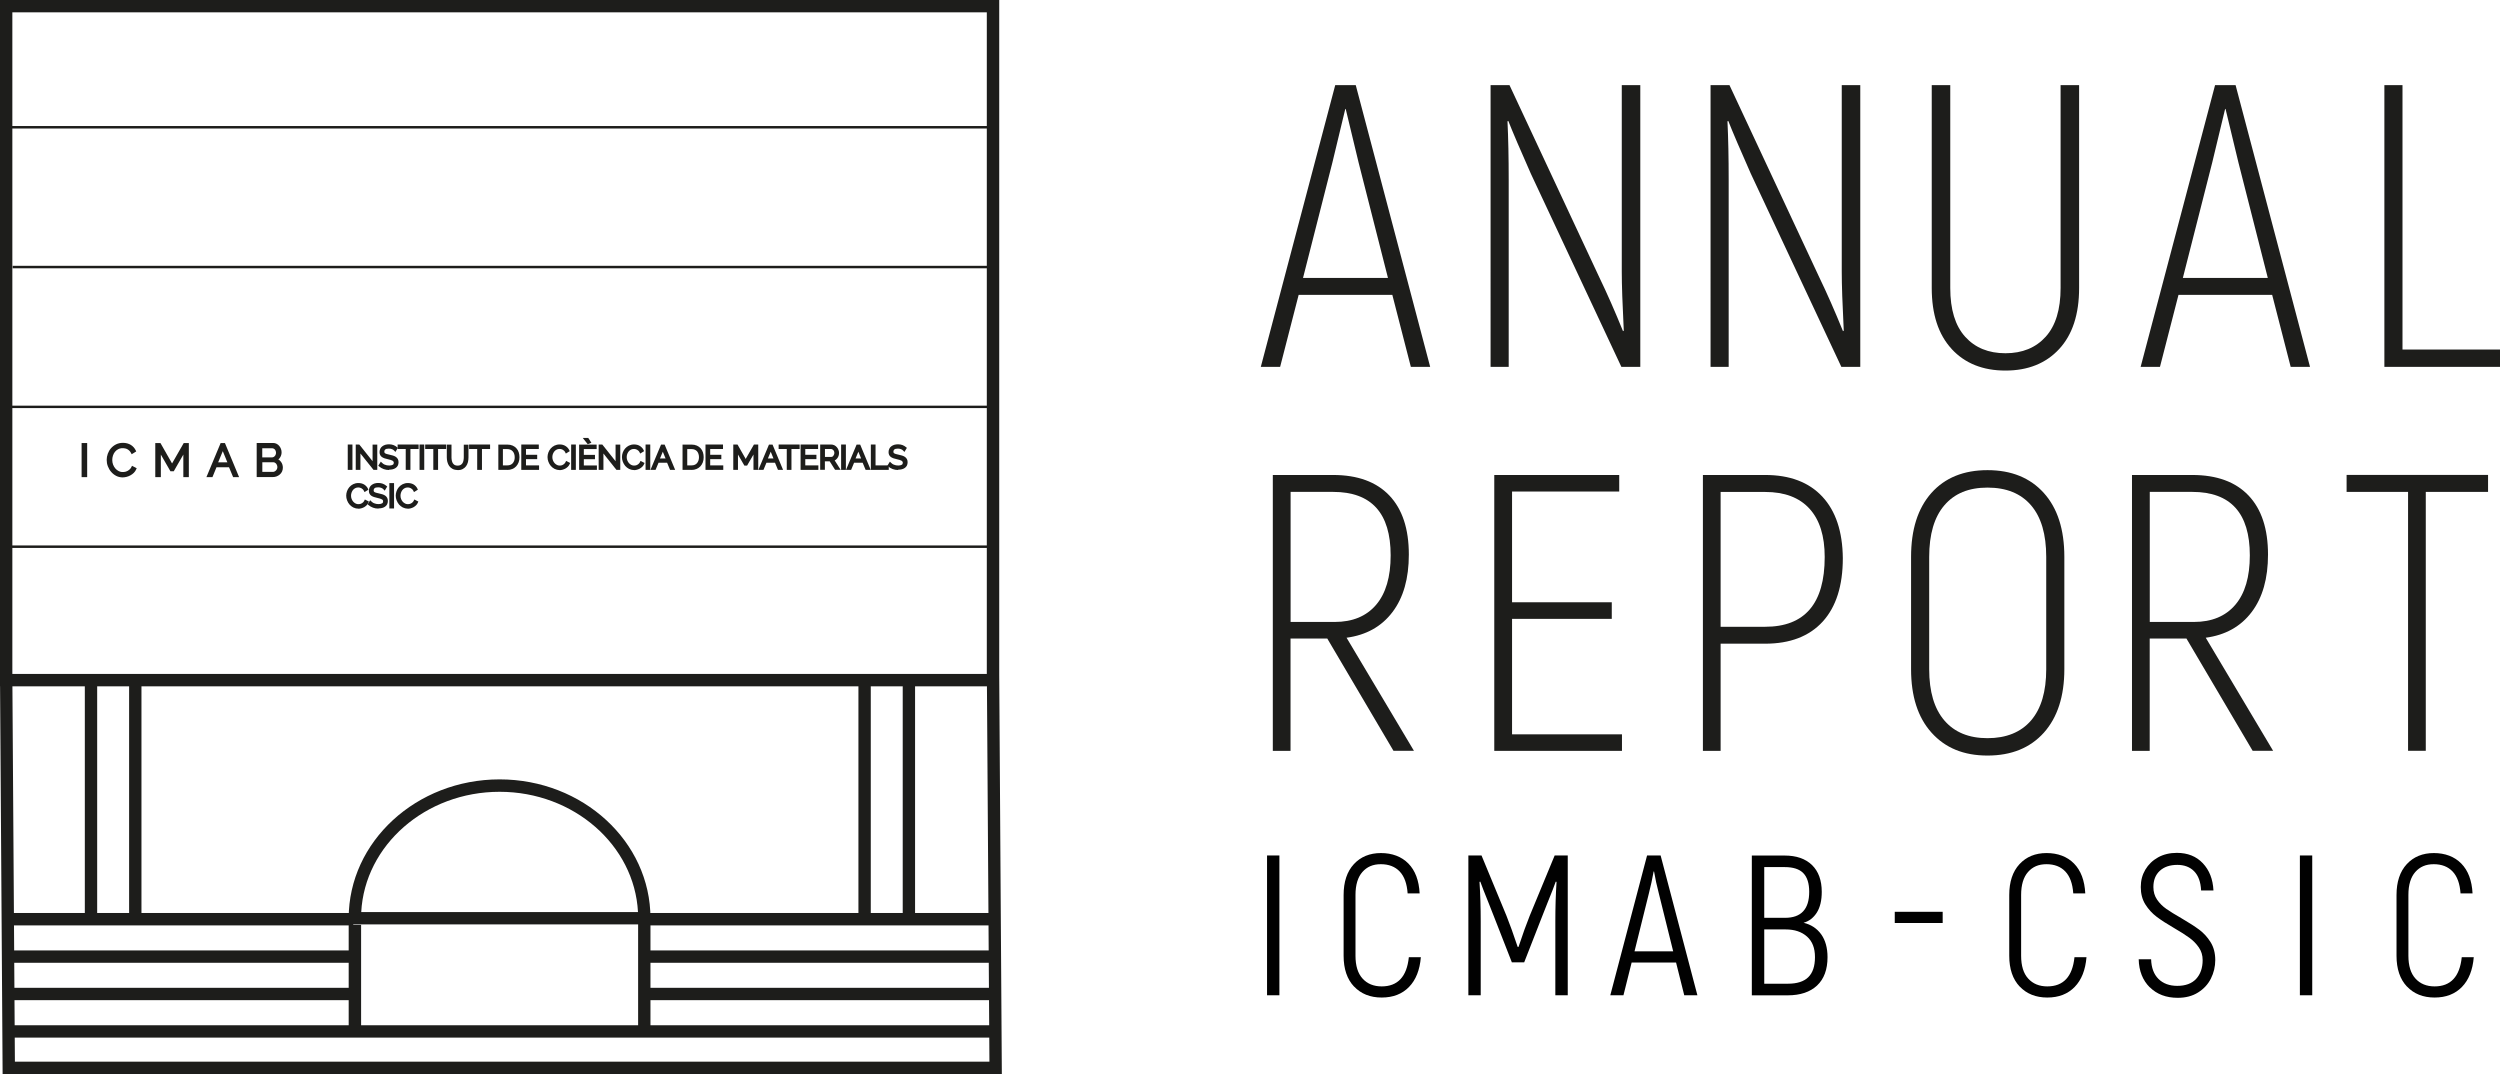 <?xml version="1.0" encoding="UTF-8"?><svg id="a" xmlns="http://www.w3.org/2000/svg" viewBox="0 0 372.54 160.1"><defs><style>.b{fill:#1d1d1b;}.c{fill:#010101;}</style></defs><polygon class="b" points="53.81 152.92 51.96 152.92 51.96 137.82 53.81 137.82 53.81 152.92 53.81 152.92"/><polygon class="b" points="96.93 153.7 95.09 153.7 95.09 137.09 96.93 137.09 96.93 153.7 96.93 153.7"/><path class="b" d="m53.83,135.91h41.24c-.53-9.96-9.57-17.92-20.62-17.92s-20.09,7.96-20.62,17.92h0Zm43.1,1.84h-44.97v-.92c0-11.41,10.09-20.69,22.49-20.69s22.48,9.28,22.48,20.69v.92h0Z"/><polygon class="b" points="52.64 137.9 1.31 137.9 1.31 136.05 52.64 136.05 52.64 137.9 52.64 137.9"/><polygon class="b" points="147.59 137.9 96.25 137.9 96.25 136.05 147.59 136.05 147.59 137.9 147.59 137.9"/><polygon class="b" points="52.64 143.47 1.31 143.47 1.31 141.63 52.64 141.63 52.64 143.47 52.64 143.47"/><polygon class="b" points="147.59 143.47 96.25 143.47 96.25 141.63 147.59 141.63 147.59 143.47 147.59 143.47"/><polygon class="b" points="147.59 154.62 1.31 154.62 1.31 152.78 147.59 152.78 147.59 154.62 147.59 154.62"/><path class="b" d="m2.22,158.21l-.37-55.94h145.22l.37,55.94H2.22ZM1.84,1.84h145.21v98.59H1.84V1.84h0Zm145.61,158.25h1.84s-.39-59.57-.39-59.57h0V0H0v102.27h.01l.38,57.82h1.84s0-.04,0-.04h145.22v.04h0Z"/><polygon class="b" points="14.48 136.22 12.64 136.22 12.64 101.35 14.48 101.35 14.48 136.22 14.48 136.22"/><polygon class="b" points="21.08 136.22 19.24 136.22 19.24 101.35 21.08 101.35 21.08 136.22 21.08 136.22"/><polygon class="b" points="129.76 136.22 127.92 136.22 127.92 101.35 129.76 101.35 129.76 136.22 129.76 136.22"/><polygon class="b" points="136.36 136.22 134.52 136.22 134.52 101.35 136.36 101.35 136.36 136.22 136.36 136.22"/><polygon class="b" points="12.35 70.91 12.35 66.2 12.81 66.2 12.81 70.91 12.35 70.91 12.35 70.91"/><path class="b" d="m12.53,70.73h.1v-4.34h-.1v4.34h0Zm.46.37h-.83v-5.08h.83v5.08h0Z"/><path class="b" d="m16.08,68.52c0-.28.05-.57.15-.85.1-.28.24-.53.43-.75.19-.22.42-.4.7-.54.28-.14.59-.21.95-.21.42,0,.78.1,1.08.28.3.19.52.44.66.74l-.37.23c-.08-.15-.17-.28-.28-.39-.11-.11-.22-.19-.35-.26-.12-.07-.25-.11-.38-.14-.13-.03-.26-.04-.39-.04-.28,0-.53.06-.75.17-.22.12-.4.27-.55.45-.15.19-.26.39-.34.63-.08.23-.11.47-.11.71,0,.26.05.51.14.75.09.24.21.45.37.63.16.18.34.33.56.44.21.11.45.16.7.16.13,0,.27-.02.41-.05.14-.03.27-.09.4-.16.13-.07.25-.16.36-.27.11-.11.2-.24.28-.39l.38.2c-.08.18-.18.33-.32.47-.14.14-.29.25-.46.34-.17.09-.35.16-.53.21-.19.05-.37.07-.55.07-.32,0-.62-.07-.89-.21-.27-.14-.5-.33-.7-.55-.19-.23-.35-.49-.45-.78-.11-.29-.16-.58-.16-.89h0Z"/><path class="b" d="m18.31,66.36c-.32,0-.61.06-.87.19-.26.13-.47.29-.65.5-.17.2-.31.44-.4.69-.09.26-.14.52-.14.78,0,.28.05.55.15.82.1.27.24.51.42.72.18.21.39.38.64.51.38.2.83.25,1.31.12.17-.04.34-.11.49-.2.15-.08.29-.19.42-.31.08-.08.15-.16.2-.26l-.06-.03c-.07.1-.14.2-.22.28-.12.12-.26.22-.4.3-.14.08-.3.14-.45.18-.44.11-.87.06-1.23-.13-.24-.12-.44-.28-.61-.48-.17-.2-.31-.43-.4-.69-.1-.26-.15-.53-.15-.81,0-.26.04-.51.12-.76.08-.25.2-.48.37-.68.16-.2.37-.37.6-.5.35-.19.8-.25,1.27-.15.15.03.29.09.43.16.14.07.27.17.39.29.08.08.15.17.21.26l.05-.03c-.12-.21-.29-.38-.52-.52-.27-.17-.6-.26-.98-.26h0Zm-.03,4.78c-.35,0-.68-.08-.97-.23-.29-.15-.54-.35-.75-.6-.21-.24-.37-.52-.49-.83-.12-.31-.17-.63-.17-.95,0-.3.05-.61.16-.91.11-.3.26-.57.47-.81.21-.24.46-.44.76-.59.3-.15.65-.23,1.03-.23.45,0,.85.11,1.18.31.33.21.57.49.73.82l.07.15-.68.42-.09-.18c-.07-.13-.15-.25-.24-.34-.1-.09-.2-.17-.31-.23-.11-.06-.22-.1-.34-.12-.38-.08-.74-.03-1.02.11-.19.1-.36.24-.49.4-.13.17-.24.36-.3.57-.07.21-.1.43-.1.65,0,.24.04.47.12.68.08.22.2.41.34.58.14.16.31.3.5.39.29.15.62.18.98.1.12-.03.24-.08.36-.14.12-.07.22-.15.32-.24.1-.09.18-.21.24-.34l.08-.17.7.36-.07.16c-.08.2-.21.38-.36.53-.15.15-.32.27-.5.37-.18.1-.38.18-.58.23-.2.05-.4.08-.6.08h0Z"/><polygon class="b" points="27.51 70.91 27.51 67.04 25.79 70.04 25.52 70.04 23.8 67.04 23.8 70.91 23.34 70.91 23.34 66.2 23.81 66.2 25.65 69.43 27.5 66.2 27.97 66.2 27.97 70.91 27.51 70.91 27.51 70.91"/><path class="b" d="m25.63,69.85h.06l1.99-3.47h-.07l-1.96,3.41-1.94-3.41h-.07l1.99,3.47h0Zm-2.11.88h.1v-4.34h-.1v4.34h0Zm4.17,0h.1v-4.34h-.1v4.34h0Zm.46.37h-.83v-3.36l-1.43,2.49h-.49l-1.43-2.49v3.36h-.83v-5.08h.77l1.73,3.04,1.74-3.04h.76v5.08h0Z"/><path class="b" d="m34.15,69.07l-.95-2.33-.96,2.33h1.91Zm-1.14-2.87h.39l1.96,4.71h-.49l-.61-1.47h-2.12l-.6,1.47h-.5l1.97-4.71h0Z"/><path class="b" d="m32.52,68.89h1.36l-.68-1.66-.69,1.66h0Zm-1.2,1.84h.1l.6-1.47h-.05l1.19-2.87h-.02l-1.82,4.34h0Zm3.67,0h.09l-1.8-4.34h-.02l1.17,2.87h-.04l.61,1.47h0Zm.64.37h-.89l-.61-1.47h-1.87l-.6,1.47h-.9l2.12-5.08h.64l2.11,5.08h0Z"/><path class="b" d="m41.51,69.62c0-.11-.02-.23-.06-.34-.04-.11-.1-.2-.17-.28-.07-.08-.16-.15-.26-.2-.1-.05-.21-.08-.32-.08h-1.8v1.78h1.76c.12,0,.23-.02.34-.07.1-.05.19-.11.27-.2.08-.08.14-.18.18-.28.04-.11.07-.22.07-.34h0Zm-2.61-3.01v1.74h1.62c.11,0,.22-.02.32-.07.1-.05.18-.11.26-.19.07-.08.13-.17.17-.28.04-.1.06-.21.06-.33s-.02-.23-.06-.34c-.04-.11-.09-.2-.16-.27-.07-.08-.15-.14-.24-.19-.09-.05-.19-.07-.31-.07h-1.66Zm3.08,3.09c0,.18-.04.34-.11.49-.07.15-.17.28-.29.38-.12.11-.26.19-.42.25-.16.06-.33.09-.51.09h-2.22v-4.71h2.27c.16,0,.31.04.44.11.13.07.25.16.34.28.09.11.16.24.22.38.05.14.08.29.08.43,0,.24-.06.46-.18.65-.12.2-.29.34-.5.44.27.08.48.23.64.44.16.22.24.47.24.76h0Z"/><path class="b" d="m39.08,68.16h1.43c.09,0,.17-.02.24-.05.08-.04.14-.09.2-.15.06-.06.1-.14.13-.22.03-.08.05-.17.05-.26,0-.1-.02-.19-.05-.28-.03-.08-.07-.16-.12-.21-.05-.06-.11-.11-.19-.14-.07-.03-.14-.05-.22-.05h-1.47v1.37h0Zm0,2.16h1.57c.09,0,.18-.02.26-.06.08-.04.15-.09.22-.16.06-.06.11-.14.15-.23.04-.09.05-.17.05-.27s-.02-.18-.05-.27c-.03-.09-.08-.16-.13-.23-.06-.07-.13-.12-.2-.16-.07-.04-.15-.06-.24-.06h-1.62v1.42h0Zm-.46.4h2.04c.16,0,.31-.03.45-.08.14-.05.26-.12.36-.22.1-.09.18-.2.24-.33.06-.12.09-.26.09-.41,0-.25-.07-.46-.2-.65-.06-.08-.13-.15-.2-.21.01.01.02.02.03.03.09.1.16.21.2.34.05.13.07.26.07.4s-.03.27-.08.41c-.05.13-.13.24-.22.34-.09.1-.2.18-.33.24-.13.06-.27.09-.41.09h-1.94v-2.15h1.88-.01s.02-.01.02-.01c-.03,0-.05,0-.08,0h-1.8v-2.11h1.84c.14,0,.27.03.39.09.11.06.21.13.3.23.08.1.15.21.19.34.04.13.07.26.07.4s-.02.27-.07.39c-.05.12-.12.24-.2.33,0,0,0,0,0,0,.08-.07.15-.15.21-.24.1-.17.15-.35.15-.56,0-.12-.02-.25-.07-.37-.04-.12-.11-.23-.18-.33-.08-.09-.17-.17-.28-.23-.11-.06-.22-.08-.36-.08h-2.08v4.34h0Zm2.04.37h-2.41v-5.08h2.45c.19,0,.37.04.53.13.15.08.29.19.39.32.11.13.19.28.25.44.06.16.09.33.09.5,0,.27-.07.52-.21.75-.07.12-.16.23-.27.31.16.09.29.22.4.37.18.25.27.54.27.86,0,.2-.04.39-.12.57-.08.17-.19.32-.33.44-.14.12-.3.22-.48.29-.18.07-.37.1-.58.1h0Z"/><polygon class="b" points="52.01 69.83 52.01 66.43 52.34 66.43 52.34 69.83 52.01 69.83 52.01 69.83"/><polygon class="b" points="52.52 70.02 51.82 70.02 51.82 66.24 52.52 66.24 52.52 70.02 52.52 70.02"/><polygon class="b" points="53.53 67.05 53.53 69.83 53.19 69.83 53.19 66.43 53.45 66.43 55.7 69.26 55.7 66.43 56.04 66.43 56.04 69.83 55.75 69.83 53.53 67.05 53.53 67.05"/><polygon class="b" points="56.22 70.02 55.66 70.02 53.71 67.58 53.71 70.02 53.01 70.02 53.01 66.24 53.54 66.24 55.52 68.73 55.52 66.25 56.22 66.25 56.22 70.02 56.22 70.02"/><path class="b" d="m58.88,67.07c-.1-.11-.22-.2-.38-.26-.16-.07-.34-.1-.55-.1-.3,0-.52.06-.66.17-.14.11-.21.27-.21.46,0,.1.02.19.06.25.04.07.09.12.17.17.08.05.18.09.29.12.12.04.26.07.42.11.18.04.35.08.49.13.15.05.27.11.37.18.1.07.18.16.23.26.05.1.08.23.08.38s-.03.29-.09.41c-.06.11-.15.21-.25.29-.11.08-.24.13-.39.17-.15.04-.31.06-.49.06-.53,0-.98-.16-1.37-.49l.17-.27c.06.06.13.12.22.18.08.06.18.11.28.15.1.04.21.08.33.1.12.02.24.04.37.04.27,0,.48-.05.64-.15.15-.1.23-.25.23-.44,0-.11-.02-.19-.06-.27-.04-.07-.11-.13-.19-.19-.09-.05-.19-.1-.32-.14-.13-.04-.28-.08-.45-.12-.18-.04-.34-.08-.47-.13-.13-.04-.25-.1-.34-.17-.09-.07-.16-.15-.21-.24-.05-.09-.07-.21-.07-.35,0-.16.03-.3.09-.42.06-.12.14-.23.25-.31.11-.08.24-.14.38-.19.15-.04.31-.06.49-.06.23,0,.43.03.61.1.18.07.34.17.48.29l-.16.27h0Z"/><path class="b" d="m58.96,68.63s.01.02.02.03c0,0,0-.02-.01-.02,0,0,0,0,0-.01h0Zm-.98,1.41c-.57,0-1.07-.18-1.49-.54l-.12-.1.38-.61.17.17c.05.05.11.11.19.16.07.05.16.1.25.13.09.04.19.07.3.09.11.02.22.03.34.03.23,0,.41-.04.54-.12.1-.06.14-.15.14-.29,0-.07-.01-.13-.04-.17-.03-.05-.07-.09-.13-.13-.07-.04-.17-.08-.28-.12-.12-.04-.27-.07-.43-.11-.19-.04-.35-.09-.49-.13-.15-.05-.28-.12-.39-.19-.12-.08-.21-.19-.27-.31-.06-.12-.09-.26-.09-.43,0-.18.04-.35.11-.5.07-.15.18-.28.31-.37.13-.09.27-.17.44-.22.37-.11.86-.09,1.21.04.2.08.38.18.54.32l.12.1-.37.61-.17-.19c-.08-.09-.18-.16-.32-.22-.14-.06-.3-.09-.48-.09-.25,0-.44.04-.54.13-.1.08-.14.18-.14.32,0,.07.01.12.03.16.02.04.06.07.11.1.06.04.15.07.25.1.12.03.25.07.41.1.19.04.36.08.51.13.16.05.3.12.42.2.13.09.22.2.29.33.07.13.1.29.1.47s-.04.35-.11.49c-.07.14-.18.26-.31.35-.13.09-.28.16-.45.2-.16.04-.34.06-.54.06h0Z"/><polygon class="b" points="62.19 66.73 60.98 66.73 60.98 69.83 60.64 69.83 60.64 66.73 59.43 66.73 59.43 66.43 62.19 66.43 62.19 66.73 62.19 66.73"/><polygon class="b" points="61.16 70.02 60.46 70.02 60.46 66.91 59.25 66.91 59.25 66.24 62.38 66.24 62.38 66.91 61.16 66.91 61.16 70.02 61.16 70.02"/><polygon class="b" points="62.7 69.83 62.7 66.43 63.04 66.43 63.04 69.83 62.7 69.83 62.7 69.83"/><polygon class="b" points="63.22 70.02 62.52 70.02 62.52 66.24 63.22 66.24 63.22 70.02 63.22 70.02"/><polygon class="b" points="66.3 66.73 65.09 66.73 65.09 69.83 64.76 69.83 64.76 66.73 63.54 66.73 63.54 66.43 66.3 66.43 66.3 66.73 66.3 66.73"/><polygon class="b" points="65.28 70.02 64.57 70.02 64.57 66.91 63.36 66.91 63.36 66.24 66.49 66.24 66.49 66.91 65.28 66.91 65.28 70.02 65.28 70.02"/><path class="b" d="m68.19,69.55c.21,0,.39-.04.53-.12.14-.08.26-.19.34-.32.08-.13.14-.28.18-.45.03-.17.05-.34.05-.51v-1.72h.34v1.72c0,.23-.03.45-.08.65-.05.21-.13.39-.25.54-.11.16-.26.28-.44.37-.18.09-.4.14-.67.14s-.49-.05-.68-.15c-.18-.1-.33-.23-.44-.39-.11-.16-.19-.34-.24-.55-.05-.2-.07-.42-.07-.63v-1.72h.33v1.72c0,.18.02.35.05.52.04.17.1.32.18.45.08.13.2.24.34.32.14.08.32.12.53.12h0Z"/><path class="b" d="m68.2,70.04c-.3,0-.56-.06-.76-.17-.21-.11-.38-.26-.51-.44-.12-.18-.21-.38-.27-.61-.05-.22-.08-.44-.08-.67v-1.9h.7v1.9c0,.17.02.33.05.49.03.15.08.28.15.39.07.11.16.19.27.26.23.13.65.13.88,0,.12-.07.21-.15.28-.26.07-.11.12-.24.15-.39.03-.16.05-.32.05-.48v-1.9h.7v1.9c0,.24-.03.48-.08.7-.06.23-.15.43-.28.61-.13.18-.3.32-.51.43-.21.11-.46.16-.75.16h0Z"/><polygon class="b" points="72.84 66.73 71.63 66.73 71.63 69.83 71.3 69.83 71.3 66.73 70.08 66.73 70.08 66.43 72.84 66.43 72.84 66.73 72.84 66.73"/><polygon class="b" points="71.82 70.02 71.11 70.02 71.11 66.91 69.9 66.91 69.9 66.24 73.03 66.24 73.03 66.91 71.82 66.91 71.82 70.02 71.82 70.02"/><path class="b" d="m76.89,68.13c0-.2-.03-.39-.09-.56-.06-.17-.14-.32-.25-.44-.11-.12-.25-.22-.41-.29-.16-.07-.34-.1-.55-.1h-.82v2.81h.82c.21,0,.4-.04.56-.11.16-.07.3-.17.4-.3.11-.13.19-.27.25-.45.06-.17.08-.36.08-.56h0Zm-2.45,1.71v-3.4h1.15c.27,0,.51.04.71.13.2.09.37.21.51.36.14.15.24.33.31.54.07.21.1.43.1.66,0,.26-.04.49-.12.7-.08.21-.19.39-.33.54-.14.15-.31.26-.51.35-.2.08-.42.12-.67.12h-1.15Z"/><path class="b" d="m74.96,69.35h.64c.18,0,.35-.03.48-.09.14-.06.25-.14.34-.25.09-.11.16-.24.21-.38.05-.15.07-.32.07-.5s-.03-.35-.08-.5c-.05-.15-.12-.27-.22-.38-.09-.1-.21-.19-.34-.24-.14-.06-.3-.09-.48-.09h-.64v2.44h0Zm.64.67h-1.34v-3.77h1.34c.3,0,.56.05.79.15.23.1.42.24.57.41.15.17.27.37.34.6.07.22.11.46.11.72,0,.28-.04.54-.13.77-.09.23-.21.43-.37.6-.16.17-.35.3-.58.39-.22.09-.47.14-.74.14h0Z"/><polygon class="b" points="80.15 69.53 80.15 69.83 77.87 69.83 77.87 66.43 80.11 66.43 80.11 66.73 78.2 66.73 78.2 67.95 79.86 67.95 79.86 68.24 78.2 68.24 78.2 69.53 80.15 69.53 80.15 69.53"/><polygon class="b" points="80.33 70.02 77.68 70.02 77.68 66.24 80.29 66.24 80.29 66.91 78.38 66.91 78.38 67.77 80.05 67.77 80.05 68.42 78.38 68.42 78.38 69.35 80.33 69.35 80.33 70.02 80.33 70.02"/><path class="b" d="m81.78,68.11c0-.2.04-.41.11-.61.07-.2.18-.38.31-.54.14-.16.31-.29.51-.39.2-.1.43-.15.69-.15.3,0,.56.07.78.21s.37.32.48.54l-.26.16c-.05-.11-.12-.21-.2-.28-.08-.08-.16-.14-.25-.19-.09-.05-.18-.08-.28-.1-.1-.02-.19-.03-.28-.03-.2,0-.39.04-.54.12-.16.08-.29.19-.4.33-.11.13-.19.29-.24.45-.05.17-.08.34-.08.51,0,.19.03.37.1.54.07.17.15.33.27.46.11.13.25.24.4.32.16.08.32.12.51.12.1,0,.19-.01.29-.04.1-.02.2-.06.29-.12.09-.05.18-.12.26-.2.08-.08.15-.17.2-.28l.28.14c-.05.13-.13.24-.23.34-.1.1-.21.18-.33.25-.12.07-.25.12-.39.15-.14.04-.27.05-.4.05-.23,0-.45-.05-.64-.15-.19-.1-.36-.24-.5-.4-.14-.16-.25-.35-.33-.56-.08-.21-.12-.42-.12-.64h0Z"/><path class="b" d="m83.37,70.04c-.26,0-.51-.06-.73-.17-.22-.11-.4-.26-.56-.44-.15-.18-.28-.39-.36-.62-.09-.23-.13-.46-.13-.7,0-.22.04-.45.12-.67.08-.22.2-.43.35-.6.15-.18.34-.32.57-.44.23-.11.48-.17.77-.17.34,0,.63.08.88.24.25.16.43.36.55.61l.07.15-.58.36-.09-.18c-.04-.09-.1-.17-.16-.23-.07-.06-.14-.12-.21-.16-.07-.04-.15-.07-.23-.09-.26-.06-.51-.02-.7.08-.13.07-.25.16-.34.28-.09.12-.16.25-.21.39-.05.15-.07.3-.07.45,0,.17.03.33.09.48.06.15.14.29.24.4.1.11.21.2.35.27.2.1.42.13.67.07.08-.02.17-.05.24-.1.08-.04.15-.1.22-.17.06-.06.12-.14.16-.23l.08-.17.6.31-.07.16c-.06.15-.15.28-.27.4-.11.11-.23.2-.37.28-.14.07-.28.13-.43.17-.15.04-.3.06-.45.06h0Z"/><polygon class="b" points="85.29 69.83 85.29 66.43 85.63 66.43 85.63 69.83 85.29 69.83 85.29 69.83"/><polygon class="b" points="85.81 70.02 85.11 70.02 85.11 66.24 85.81 66.24 85.81 70.02 85.81 70.02"/><path class="b" d="m87.22,65.44h.34l.29.45-.21.08-.42-.53h0Zm1.54,4.1v.3h-2.29v-3.4h2.24v.3h-1.91v1.23h1.66v.28h-1.66v1.3h1.95Z"/><path class="b" d="m87.58,66.19l-.74-.93h.82l.47.72-.55.21h0Zm1.37,3.83h-2.65v-3.77h2.61v.67h-1.91v.86h1.66v.65h-1.66v.93h1.95v.67h0Z"/><polygon class="b" points="89.73 67.05 89.73 69.83 89.4 69.83 89.4 66.43 89.66 66.43 91.91 69.26 91.91 66.43 92.24 66.43 92.24 69.83 91.95 69.83 89.73 67.05 89.73 67.05"/><polygon class="b" points="92.43 70.02 91.86 70.02 89.92 67.58 89.92 70.02 89.21 70.02 89.21 66.24 89.75 66.24 91.73 68.73 91.73 66.25 92.43 66.25 92.43 70.02 92.43 70.02"/><path class="b" d="m92.87,68.11c0-.2.04-.41.11-.61.07-.2.18-.38.31-.54.14-.16.31-.29.51-.39.2-.1.43-.15.69-.15.3,0,.56.07.78.21s.37.32.48.54l-.26.16c-.05-.11-.12-.21-.2-.28-.08-.08-.16-.14-.25-.19-.09-.05-.18-.08-.28-.1-.1-.02-.19-.03-.28-.03-.2,0-.38.04-.54.12-.16.08-.29.19-.4.33-.11.13-.19.29-.24.45-.05.17-.08.34-.08.51,0,.19.03.37.1.54.07.17.15.33.27.46.11.13.25.24.4.32.15.08.32.12.51.12.1,0,.19-.01.29-.04.1-.02.2-.06.29-.12.09-.05.18-.12.26-.2.08-.08.15-.17.2-.28l.28.14c-.05.13-.13.24-.23.34-.1.1-.21.18-.33.25-.12.07-.25.12-.39.15-.14.04-.27.05-.4.05-.23,0-.45-.05-.64-.15-.19-.1-.36-.24-.5-.4-.14-.16-.25-.35-.33-.56-.08-.21-.12-.42-.12-.64h0Z"/><path class="b" d="m94.46,70.04c-.26,0-.51-.06-.73-.17-.21-.11-.4-.26-.56-.44-.15-.18-.27-.39-.36-.62-.09-.23-.13-.47-.13-.7,0-.22.04-.45.12-.67.08-.22.2-.43.35-.6.15-.18.34-.32.57-.44.23-.11.48-.17.77-.17.34,0,.63.08.88.24.24.16.43.36.54.61l.07.15-.58.36-.09-.18c-.04-.09-.1-.17-.16-.23-.06-.06-.14-.12-.21-.16-.07-.04-.15-.07-.23-.09-.27-.06-.51-.02-.7.08-.13.07-.25.16-.34.28-.09.12-.16.25-.21.39-.05.15-.07.3-.07.45,0,.17.03.33.09.48.06.15.14.29.24.4.1.11.21.2.35.27.2.1.42.13.68.07.08-.02.17-.05.24-.1.08-.04.15-.1.22-.17.06-.06.12-.14.16-.23l.08-.17.6.31-.07.16c-.06.15-.15.28-.27.4-.11.11-.24.2-.37.28-.13.07-.28.13-.43.17-.15.04-.3.06-.45.06h0Z"/><polygon class="b" points="96.38 69.83 96.38 66.43 96.72 66.43 96.72 69.83 96.38 69.83 96.38 69.83"/><polygon class="b" points="96.9 70.02 96.2 70.02 96.2 66.24 96.9 66.24 96.9 70.02 96.9 70.02"/><path class="b" d="m99.45,68.5l-.68-1.68-.7,1.68h1.38Zm-.82-2.07h.28l1.41,3.4h-.35l-.44-1.06h-1.53l-.44,1.06h-.36l1.42-3.4h0Z"/><path class="b" d="m98.35,68.32h.83l-.41-1.01-.42,1.01h0Zm2.25,1.7h-.75l-.44-1.06h-1.28l-.44,1.06h-.76l1.58-3.77h.53l1.57,3.77h0Z"/><path class="b" d="m104.33,68.13c0-.2-.03-.39-.09-.56-.06-.17-.14-.32-.25-.44-.11-.12-.25-.22-.41-.29-.16-.07-.34-.1-.55-.1h-.82v2.81h.82c.21,0,.4-.04.56-.11.16-.07.3-.17.41-.3.11-.13.19-.27.25-.45.06-.17.08-.36.08-.56h0Zm-2.45,1.71v-3.4h1.15c.27,0,.51.04.71.13.2.09.37.21.51.36.14.15.24.33.31.54.07.21.1.43.1.66,0,.26-.04.49-.12.7-.08.21-.19.39-.33.54-.14.15-.31.26-.51.35-.2.08-.42.12-.67.12h-1.15Z"/><path class="b" d="m102.41,69.35h.64c.18,0,.35-.03.48-.09.14-.06.25-.14.34-.25.09-.11.16-.24.21-.38.05-.15.08-.32.08-.5s-.03-.35-.08-.5c-.05-.15-.12-.27-.21-.38-.09-.1-.21-.19-.34-.24-.14-.06-.3-.09-.48-.09h-.64v2.44h0Zm.64.67h-1.34v-3.77h1.34c.3,0,.56.05.79.15.23.1.42.24.57.41.15.17.27.37.34.6.07.22.11.46.11.72,0,.28-.04.54-.13.77-.09.23-.21.43-.37.6-.16.17-.35.3-.58.39-.22.09-.47.14-.74.14h0Z"/><polygon class="b" points="107.6 69.53 107.6 69.83 105.31 69.83 105.31 66.43 107.55 66.43 107.55 66.73 105.65 66.73 105.65 67.95 107.31 67.95 107.31 68.24 105.65 68.24 105.65 69.53 107.6 69.53 107.6 69.53"/><polygon class="b" points="107.78 70.02 105.13 70.02 105.13 66.24 107.74 66.24 107.74 66.91 105.83 66.91 105.83 67.77 107.49 67.77 107.49 68.42 105.83 68.42 105.83 69.35 107.78 69.35 107.78 70.02 107.78 70.02"/><polygon class="b" points="112.47 69.83 112.47 67.04 111.22 69.2 111.03 69.2 109.79 67.04 109.79 69.83 109.45 69.83 109.45 66.43 109.8 66.43 111.12 68.76 112.46 66.43 112.8 66.43 112.8 69.83 112.47 69.83 112.47 69.83"/><polygon class="b" points="112.99 70.02 112.28 70.02 112.28 67.73 111.33 69.38 110.92 69.38 109.97 67.73 109.97 70.02 109.27 70.02 109.27 66.24 109.9 66.24 111.12 68.39 112.35 66.24 112.99 66.24 112.99 70.02 112.99 70.02"/><path class="b" d="m115.53,68.5l-.68-1.68-.7,1.68h1.38Zm-.82-2.07h.28l1.41,3.4h-.35l-.44-1.06h-1.53l-.44,1.06h-.36l1.42-3.4h0Z"/><path class="b" d="m114.43,68.32h.83l-.41-1.01-.42,1.01h0Zm2.25,1.7h-.75l-.44-1.06h-1.28l-.44,1.06h-.76l1.58-3.77h.53l1.57,3.77h0Z"/><polygon class="b" points="118.97 66.73 117.76 66.73 117.76 69.83 117.42 69.83 117.42 66.73 116.21 66.73 116.21 66.43 118.97 66.43 118.97 66.73 118.97 66.73"/><polygon class="b" points="117.94 70.02 117.24 70.02 117.24 66.91 116.03 66.91 116.03 66.24 119.16 66.24 119.16 66.91 117.94 66.91 117.94 70.02 117.94 70.02"/><polygon class="b" points="121.77 69.53 121.77 69.83 119.48 69.83 119.48 66.43 121.72 66.43 121.72 66.73 119.82 66.73 119.82 67.95 121.48 67.95 121.48 68.24 119.82 68.24 119.82 69.53 121.77 69.53 121.77 69.53"/><polygon class="b" points="121.95 70.02 119.3 70.02 119.3 66.24 121.91 66.24 121.91 66.91 120 66.91 120 67.77 121.66 67.77 121.66 68.42 120 68.42 120 69.35 121.95 69.35 121.95 70.02 121.95 70.02"/><path class="b" d="m122.73,68.28h1.11c.1,0,.19-.02.27-.06.08-.04.15-.1.21-.17s.1-.16.13-.25c.03-.09.05-.19.05-.29s-.02-.2-.05-.29c-.04-.09-.09-.18-.15-.25-.06-.07-.14-.13-.22-.17-.08-.04-.17-.06-.27-.06h-1.08v1.55h0Zm-.34,1.55v-3.4h1.44c.15,0,.28.03.4.09.12.06.23.14.32.24.09.1.16.21.21.34.05.13.07.26.07.39s-.02.24-.05.36c-.04.11-.09.22-.15.31-.07.09-.14.17-.24.23-.09.06-.2.11-.31.13l.83,1.31h-.38l-.8-1.26h-1.01v1.26h-.34Z"/><path class="b" d="m122.92,68.09h.93c.07,0,.13-.01.18-.04.06-.03.11-.07.15-.13.04-.06.08-.12.11-.2.03-.07.04-.15.04-.23s-.01-.16-.04-.23c-.03-.07-.07-.14-.12-.19-.05-.05-.1-.09-.16-.12-.06-.03-.12-.04-.18-.04h-.9v1.18h0Zm2.34,1.92h-.82l-.8-1.26h-.72v1.26h-.7v-3.77h1.62c.18,0,.34.04.49.11.14.07.27.17.37.29.1.12.19.25.24.4.06.15.09.3.09.45,0,.14-.02.28-.06.41-.04.13-.1.25-.18.36-.08.11-.17.2-.28.28-.04.03-.09.05-.13.07l.89,1.4h0Z"/><polygon class="b" points="125.53 69.83 125.53 66.43 125.86 66.43 125.86 69.83 125.53 69.83 125.53 69.83"/><polygon class="b" points="126.05 70.02 125.34 70.02 125.34 66.24 126.05 66.24 126.05 70.02 126.05 70.02"/><path class="b" d="m128.59,68.5l-.69-1.68-.69,1.68h1.38Zm-.82-2.07h.28l1.41,3.4h-.35l-.44-1.06h-1.53l-.44,1.06h-.36l1.42-3.4h0Z"/><path class="b" d="m127.49,68.32h.83l-.41-1.01-.42,1.01h0Zm2.25,1.7h-.75l-.44-1.06h-1.28l-.44,1.06h-.76l1.58-3.77h.53l1.57,3.77h0Z"/><polygon class="b" points="129.95 69.83 129.95 66.43 130.29 66.43 130.29 69.53 132.25 69.53 132.25 69.83 129.95 69.83 129.95 69.83"/><polygon class="b" points="132.44 70.02 129.77 70.02 129.77 66.24 130.47 66.24 130.47 69.35 132.44 69.35 132.44 70.02 132.44 70.02"/><path class="b" d="m134.74,67.07c-.1-.11-.22-.2-.38-.26-.16-.07-.34-.1-.55-.1-.3,0-.52.06-.66.17-.14.11-.21.27-.21.46,0,.1.02.19.05.25.04.07.09.12.17.17.08.05.18.09.29.12.12.04.26.07.42.11.18.04.35.08.49.13.15.05.27.11.37.18.1.07.18.16.23.26.05.1.08.23.08.38s-.03.29-.09.41c-.06.11-.15.21-.25.29-.11.08-.24.13-.39.17-.15.04-.31.06-.49.06-.53,0-.98-.16-1.37-.49l.17-.27c.06.06.13.12.22.18.08.06.18.11.28.15.1.04.21.08.33.1s.24.04.37.04c.27,0,.48-.05.63-.15.15-.1.23-.25.23-.44,0-.11-.02-.19-.06-.27-.04-.07-.11-.13-.19-.19-.09-.05-.19-.1-.32-.14-.13-.04-.28-.08-.45-.12-.18-.04-.34-.08-.47-.13-.13-.04-.25-.1-.34-.17-.09-.07-.16-.15-.21-.24-.05-.09-.07-.21-.07-.35,0-.16.03-.3.09-.42.06-.12.14-.23.25-.31.11-.08.24-.14.38-.19.15-.04.31-.06.49-.06.23,0,.43.03.61.1.18.07.34.17.48.29l-.16.27h0Z"/><path class="b" d="m133.84,70.04c-.57,0-1.07-.18-1.49-.54l-.12-.1.38-.61.17.17c.05.05.11.11.19.16.07.05.16.1.25.13.09.04.19.07.3.09.11.02.22.03.34.03.23,0,.41-.04.53-.12.1-.06.14-.15.14-.29,0-.07-.01-.13-.04-.17-.03-.05-.07-.09-.13-.13-.07-.04-.17-.08-.28-.12-.12-.04-.27-.07-.43-.11-.19-.04-.35-.09-.49-.13-.15-.05-.28-.12-.39-.19-.12-.08-.21-.19-.27-.31-.06-.12-.09-.26-.09-.43,0-.18.04-.35.11-.5.07-.15.18-.28.31-.37.13-.09.27-.17.44-.22.37-.11.86-.09,1.21.04.2.08.38.18.54.32l.12.1-.37.61-.17-.19c-.08-.09-.18-.16-.32-.22-.14-.06-.3-.09-.47-.09-.25,0-.44.04-.54.13-.09.08-.14.18-.14.32,0,.07.01.12.03.16.02.04.06.07.11.1.06.04.15.07.25.1.12.03.25.07.41.1.19.04.36.08.51.13.16.05.3.12.42.2.12.09.22.2.29.33.07.13.1.29.1.47s-.04.35-.11.49c-.07.14-.18.26-.31.35-.13.09-.28.16-.45.2-.16.04-.34.06-.54.06h0Z"/><path class="b" d="m51.78,73.86c0-.2.04-.41.11-.61.07-.2.18-.38.31-.54.14-.16.31-.29.51-.39.2-.1.43-.15.69-.15.3,0,.56.07.78.21.22.14.37.32.48.54l-.26.16c-.05-.11-.12-.21-.2-.28-.08-.08-.16-.14-.25-.19-.09-.05-.18-.08-.28-.1-.1-.02-.19-.03-.28-.03-.2,0-.38.04-.54.12-.16.08-.29.19-.4.33-.11.13-.19.28-.24.45-.05.17-.08.34-.08.51,0,.19.03.37.1.54.07.17.15.33.27.46.11.13.25.24.4.32.15.08.32.12.51.12.1,0,.19-.01.29-.04.1-.02.2-.06.29-.11.09-.05.18-.12.26-.2.08-.08.15-.17.2-.29l.28.14c-.05.13-.13.24-.23.34-.1.1-.21.18-.33.25-.12.07-.25.12-.39.15-.14.04-.27.05-.4.05-.23,0-.45-.05-.64-.15-.19-.1-.36-.24-.5-.4-.14-.16-.25-.35-.33-.56-.08-.21-.12-.42-.12-.64h0Z"/><path class="b" d="m53.37,75.79c-.26,0-.51-.06-.73-.17-.21-.11-.4-.26-.56-.44-.15-.18-.28-.39-.36-.62-.09-.23-.13-.47-.13-.7,0-.22.04-.45.12-.67.08-.22.2-.43.35-.6.15-.18.34-.32.57-.44.23-.11.48-.17.77-.17.34,0,.63.08.88.23.24.16.43.36.55.61l.07.15-.58.36-.09-.18c-.04-.09-.1-.17-.16-.23-.07-.06-.14-.12-.21-.16-.07-.04-.15-.07-.23-.09-.27-.06-.51-.02-.7.08-.13.07-.25.16-.34.28-.09.12-.16.25-.21.4-.05.15-.07.3-.07.45,0,.17.03.33.09.48.06.15.14.29.24.4.1.11.21.2.35.27.2.1.43.13.67.07.08-.02.17-.05.25-.1.08-.04.15-.1.22-.17.06-.06.12-.14.16-.23l.08-.17.6.31-.07.16c-.06.15-.15.28-.27.4-.11.11-.24.2-.37.28-.13.07-.28.13-.43.17-.15.04-.3.06-.45.06h0Z"/><path class="b" d="m57.28,72.82c-.1-.11-.22-.2-.38-.26-.16-.07-.34-.1-.55-.1-.3,0-.52.06-.66.17-.14.11-.21.27-.21.46,0,.1.02.19.05.25.04.07.09.12.17.17.08.05.17.09.29.12.12.04.26.07.42.11.18.04.35.08.49.13.15.05.27.11.37.18.1.07.18.16.23.26.05.1.08.23.08.38s-.03.29-.09.41c-.06.11-.15.21-.25.29-.11.08-.24.13-.39.17-.15.04-.31.05-.49.05-.53,0-.98-.16-1.37-.49l.17-.27c.06.06.13.12.22.18.08.06.18.11.28.15.1.04.21.08.33.1.12.02.24.04.37.04.27,0,.48-.05.64-.15.15-.1.23-.25.23-.44,0-.11-.02-.19-.06-.27-.04-.07-.11-.13-.19-.19-.09-.05-.19-.1-.32-.14-.13-.04-.28-.08-.45-.11-.18-.04-.34-.08-.47-.13-.13-.04-.25-.1-.34-.17-.09-.07-.16-.15-.21-.24-.05-.09-.07-.21-.07-.35,0-.16.03-.3.09-.42.06-.12.14-.23.25-.31.11-.08.24-.14.38-.19.15-.04.31-.06.49-.06.23,0,.43.03.61.1.18.07.34.17.48.29l-.16.27h0Z"/><path class="b" d="m57.37,74.39s0,.01,0,.02c0,0,0-.01,0-.02h0Zm-.98,1.4c-.57,0-1.07-.18-1.49-.54l-.12-.1.38-.61.17.17c.05.05.11.11.19.16.07.05.16.1.25.13.09.04.19.07.3.09.11.02.22.03.34.03.23,0,.41-.04.54-.12.1-.06.14-.15.14-.29,0-.07-.01-.13-.04-.17-.03-.05-.07-.09-.13-.12-.07-.04-.17-.08-.28-.12-.12-.04-.27-.07-.43-.11-.19-.04-.35-.09-.49-.13-.15-.05-.28-.12-.39-.19-.12-.09-.21-.19-.27-.31-.06-.12-.09-.26-.09-.43,0-.18.04-.35.11-.5.07-.15.18-.27.31-.37.13-.09.27-.17.44-.22.37-.11.86-.09,1.21.04.2.08.38.18.54.32l.12.1-.37.62-.17-.19c-.08-.09-.18-.16-.32-.22-.14-.06-.3-.09-.48-.09-.25,0-.44.04-.54.13-.09.08-.14.18-.14.32,0,.07.01.12.03.16.02.04.06.07.11.1.06.04.15.07.25.1.12.03.25.07.41.1.19.04.36.08.51.13.16.05.3.12.42.2.13.09.22.2.29.33.07.13.1.29.1.47s-.04.35-.11.49c-.07.14-.18.26-.31.35-.13.09-.28.16-.45.2-.17.04-.35.06-.54.06h0Z"/><polygon class="b" points="58.2 75.58 58.2 72.18 58.54 72.18 58.54 75.58 58.2 75.58 58.2 75.58"/><polygon class="b" points="58.72 75.77 58.02 75.77 58.02 71.99 58.72 71.99 58.72 75.77 58.72 75.77"/><path class="b" d="m59.16,73.86c0-.2.04-.41.11-.61.07-.2.18-.38.31-.54.14-.16.31-.29.51-.39.2-.1.43-.15.69-.15.3,0,.56.07.78.21.22.14.37.32.48.54l-.26.16c-.05-.11-.12-.21-.2-.28-.08-.08-.16-.14-.25-.19-.09-.05-.18-.08-.28-.1-.1-.02-.19-.03-.28-.03-.2,0-.39.04-.54.12-.16.08-.29.19-.4.33-.11.13-.19.28-.24.45-.05.17-.08.34-.08.51,0,.19.03.37.1.54.07.17.15.33.27.46.11.13.25.24.4.32.16.08.32.12.51.12.1,0,.19-.01.29-.04.1-.02.2-.06.29-.11.09-.05.18-.12.26-.2.08-.08.15-.17.2-.29l.28.14c-.05.13-.13.24-.23.34-.1.1-.21.18-.33.25-.12.07-.25.12-.39.15-.14.04-.27.05-.4.05-.23,0-.45-.05-.64-.15-.19-.1-.36-.24-.5-.4-.14-.16-.25-.35-.33-.56-.08-.21-.12-.42-.12-.64h0Z"/><path class="b" d="m60.75,75.79c-.26,0-.51-.06-.73-.17-.21-.11-.4-.26-.56-.44-.15-.18-.27-.39-.36-.62-.09-.23-.13-.47-.13-.7,0-.22.04-.45.12-.67.08-.22.2-.43.35-.6.15-.18.34-.32.57-.44.23-.11.48-.17.77-.17.34,0,.63.08.88.23.24.16.43.36.54.61l.07.15-.58.36-.09-.18c-.04-.09-.1-.17-.16-.23-.07-.06-.14-.12-.21-.16-.07-.04-.15-.07-.23-.09-.26-.06-.51-.02-.7.08-.13.07-.25.16-.34.28-.09.12-.16.25-.21.4-.05.15-.07.3-.07.45,0,.17.03.33.09.48.06.15.14.29.24.4.1.11.21.2.35.27.2.1.43.13.67.07.08-.02.17-.05.25-.1.08-.04.15-.1.22-.17.06-.06.12-.14.16-.23l.08-.17.6.31-.07.16c-.06.15-.15.28-.27.4-.11.11-.24.2-.37.28-.13.07-.28.13-.43.17-.15.04-.3.06-.45.06h0Z"/><polygon class="b" points="147.59 19.15 1.31 19.15 1.31 18.78 147.59 18.78 147.59 19.15 147.59 19.15"/><polygon class="b" points="148.16 39.98 1.88 39.98 1.88 39.61 148.16 39.61 148.16 39.98 148.16 39.98"/><polygon class="b" points="147.59 60.81 1.31 60.81 1.31 60.45 147.59 60.45 147.59 60.81 147.59 60.81"/><polygon class="b" points="147.59 81.65 1.31 81.65 1.31 81.28 147.59 81.28 147.59 81.65 147.59 81.65"/><polygon class="b" points="52.64 149.04 1.31 149.04 1.31 147.2 52.64 147.2 52.64 149.04 52.64 149.04"/><polygon class="b" points="147.43 149.04 96.1 149.04 96.1 147.2 147.43 147.2 147.43 149.04 147.43 149.04"/><path class="c" d="m282.35,135.87h7.14s0,1.67,0,1.67h-7.14s0-1.67,0-1.67Z"/><path class="c" d="m188.81,127.48h1.84s0,20.83,0,20.83h-1.84s0-20.83,0-20.83Z"/><path class="c" d="m201.78,147.02c-1.04-1.1-1.56-2.63-1.56-4.6v-9.05c0-1.96.51-3.5,1.53-4.6s2.37-1.65,4.03-1.65,3.07.52,4.09,1.56c1.02,1.04,1.58,2.52,1.68,4.45h-1.79c-.1-1.45-.49-2.53-1.18-3.26-.68-.72-1.62-1.09-2.81-1.09s-2.07.39-2.75,1.16c-.68.77-1.03,1.91-1.03,3.42v9.05c0,1.51.35,2.65,1.06,3.42.7.77,1.65,1.16,2.84,1.16,2.4,0,3.75-1.45,4.05-4.35h1.79c-.16,1.91-.74,3.38-1.76,4.43s-2.37,1.58-4.08,1.58-3.08-.55-4.12-1.65Z"/><path class="c" d="m233.62,127.48v20.83s-1.85,0-1.85,0v-11.01c0-2.08.06-4.05.18-5.89l-.12-.03c-.18.54-.6,1.61-1.25,3.21l-.89,2.26-2.56,6.55h-1.84s-2.56-6.55-2.56-6.55l-.89-2.26c-.65-1.61-1.07-2.68-1.25-3.21l-.12.03c.12,1.85.18,3.81.18,5.89v11.01s-1.84,0-1.84,0v-20.83s1.96,0,1.96,0l3.72,8.99c.48,1.19,1.03,2.74,1.67,4.64h.12c.63-1.9,1.19-3.45,1.67-4.64l3.72-8.99h1.96Z"/><path class="c" d="m249.75,143.43h-6.61s-1.22,4.88-1.22,4.88h-1.96s5.48-20.83,5.48-20.83h2.02s5.48,20.83,5.48,20.83h-1.96s-1.22-4.88-1.22-4.88Zm-.42-1.67l-2.14-8.63c-.3-1.15-.54-2.24-.71-3.27h-.06c-.18,1.03-.42,2.12-.71,3.27l-2.14,8.63h5.77Z"/><path class="c" d="m271.38,139.22c.63.88.95,2.02.95,3.41,0,1.85-.52,3.25-1.56,4.23-1.04.97-2.5,1.46-4.36,1.46h-5.36s0-20.83,0-20.83h4.88c1.75,0,3.11.47,4.08,1.41s1.46,2.28,1.46,4c0,1.27-.24,2.3-.73,3.08-.49.78-1.15,1.29-1.98,1.53,1.11.26,1.98.83,2.62,1.71Zm-8.48-10.01v7.56s3.1,0,3.1,0c2.4,0,3.6-1.29,3.6-3.87,0-1.27-.3-2.2-.89-2.8s-1.52-.89-2.77-.89h-3.04Zm6.56,16.41c.66-.64,1-1.64,1-2.99s-.39-2.35-1.18-3.06-1.85-1.07-3.2-1.07h-3.18s0,8.09,0,8.09h3.51c1.37,0,2.39-.32,3.05-.97Z"/><path class="c" d="m300.97,147.02c-1.04-1.1-1.56-2.63-1.56-4.6v-9.05c0-1.96.51-3.5,1.53-4.6s2.37-1.65,4.03-1.65,3.07.52,4.09,1.56c1.02,1.04,1.58,2.52,1.68,4.45h-1.79c-.1-1.45-.49-2.53-1.18-3.26-.68-.72-1.62-1.09-2.81-1.09s-2.07.39-2.75,1.16c-.68.77-1.03,1.91-1.03,3.42v9.05c0,1.51.35,2.65,1.06,3.42.7.77,1.65,1.16,2.84,1.16,2.4,0,3.75-1.45,4.05-4.35h1.79c-.16,1.91-.74,3.38-1.76,4.43s-2.37,1.58-4.08,1.58-3.08-.55-4.12-1.65Z"/><path class="c" d="m320.34,147.12c-1.05-1.05-1.6-2.44-1.64-4.17h1.85c.04,1.27.41,2.25,1.1,2.93.69.68,1.63,1.03,2.8,1.03,1.23,0,2.17-.35,2.81-1.04.64-.69.97-1.63.97-2.8,0-.71-.19-1.34-.57-1.89s-.84-1.02-1.4-1.43c-.56-.41-1.31-.89-2.26-1.44-1.09-.63-1.97-1.2-2.63-1.7-.66-.5-1.22-1.11-1.68-1.84s-.68-1.6-.68-2.59.23-1.82.68-2.59c.46-.77,1.09-1.38,1.9-1.83s1.75-.67,2.8-.67c1.61,0,2.9.52,3.87,1.55s1.5,2.38,1.58,4.05h-1.84c-.06-1.27-.41-2.22-1.04-2.86s-1.47-.95-2.5-.95c-1.11,0-1.98.3-2.62.89s-.95,1.4-.95,2.41c0,.71.18,1.34.55,1.88.37.54.83,1,1.38,1.38.56.39,1.3.85,2.23,1.38,1.11.65,2,1.22,2.66,1.71.66.49,1.23,1.11,1.7,1.86s.7,1.65.7,2.68c0,.97-.22,1.89-.65,2.75s-1.08,1.56-1.92,2.08c-.84.53-1.85.79-3.02.79-1.73,0-3.12-.53-4.17-1.58Z"/><path class="c" d="m342.72,127.48h1.84s0,20.83,0,20.83h-1.84s0-20.83,0-20.83Z"/><path class="c" d="m358.68,147.02c-1.04-1.1-1.56-2.63-1.56-4.6v-9.05c0-1.96.51-3.5,1.53-4.6s2.37-1.65,4.03-1.65,3.07.52,4.09,1.56c1.02,1.04,1.58,2.52,1.68,4.45h-1.79c-.1-1.45-.49-2.53-1.18-3.26-.68-.72-1.62-1.09-2.81-1.09s-2.07.39-2.75,1.16c-.68.77-1.03,1.91-1.03,3.42v9.05c0,1.51.35,2.65,1.06,3.42.7.77,1.65,1.16,2.84,1.16,2.4,0,3.75-1.45,4.05-4.35h1.79c-.16,1.91-.74,3.38-1.76,4.43s-2.37,1.58-4.08,1.58-3.08-.55-4.12-1.65Z"/><path class="b" d="m207.49,43.94h-13.97l-2.76,10.73h-2.88l11.09-41.98h3.06l11.09,41.98h-2.88l-2.76-10.73Zm-.66-2.52l-4.38-17.21-1.92-7.98h-.06l-1.92,7.98-4.38,17.21h12.65Z"/><path class="b" d="m222.12,12.69h2.82l13.37,28.61c1.16,2.4,2.34,5.08,3.54,8.04l.12-.06c-.2-3.92-.3-6.86-.3-8.82V12.69h2.76v41.98h-2.82l-13.49-28.79c-1.56-3.52-2.68-6.14-3.36-7.86l-.12.06c.12,2.52.18,5.42.18,8.7v27.89h-2.7V12.69Z"/><path class="b" d="m254.9,12.69h2.82l13.37,28.61c1.16,2.4,2.34,5.08,3.54,8.04l.12-.06c-.2-3.92-.3-6.86-.3-8.82V12.69h2.76v41.98h-2.82l-13.49-28.79c-1.56-3.52-2.68-6.14-3.36-7.86l-.12.06c.12,2.52.18,5.42.18,8.7v27.89h-2.7V12.69Z"/><path class="b" d="m290.83,52c-1.98-2.14-2.97-5.17-2.97-9.09V12.69h2.76v30.23c0,3.2.74,5.62,2.22,7.26,1.48,1.64,3.48,2.46,6,2.46s4.52-.82,6-2.46c1.48-1.64,2.22-4.06,2.22-7.26V12.69h2.76v30.23c0,3.92-.99,6.95-2.97,9.09-1.98,2.14-4.65,3.21-8.01,3.21s-6.03-1.07-8.01-3.21Z"/><path class="b" d="m338.6,43.94h-13.97l-2.76,10.73h-2.88l11.09-41.98h3.06l11.09,41.98h-2.88l-2.76-10.73Zm-.66-2.52l-4.38-17.21-1.92-7.98h-.06l-1.92,7.98-4.38,17.21h12.65Z"/><path class="b" d="m373.48,52.09v2.58h-18.17V12.69h2.7v39.4h15.47Z"/><path class="b" d="m197.77,95.15h-5.46v16.74h-2.64v-41.11h8.99c3.64,0,6.43,1.02,8.37,3.05,1.94,2.04,2.91,4.97,2.91,8.81,0,3.56-.81,6.42-2.44,8.57-1.63,2.15-3.91,3.43-6.84,3.82l10.04,16.85h-3.05l-9.87-16.74Zm-5.46-2.47h6.58c2.66,0,4.72-.85,6.17-2.55,1.45-1.7,2.17-4.16,2.17-7.37,0-6.3-2.86-9.46-8.57-9.46h-6.34v19.38Z"/><path class="b" d="m241.7,109.42v2.47h-19.03v-41.11h18.62v2.47h-15.97v16.5h14.86v2.47h-14.86v17.21h16.39Z"/><path class="b" d="m271.56,74.01c2,2.15,3.01,5.21,3.05,9.16,0,4.11-1,7.26-3,9.46-2,2.19-4.86,3.29-8.57,3.29h-6.64v15.97h-2.64v-41.11h9.28c3.68,0,6.52,1.08,8.52,3.23Zm.35,8.99c0-3.13-.75-5.53-2.26-7.19-1.51-1.66-3.71-2.5-6.61-2.5h-6.64v20.09h6.64c5.91,0,8.87-3.46,8.87-10.39Z"/><path class="b" d="m287.83,109.18c-2.04-2.27-3.05-5.42-3.05-9.46v-16.74c0-4.07,1.01-7.24,3.02-9.51,2.02-2.27,4.81-3.41,8.37-3.41s6.36,1.14,8.4,3.41c2.04,2.27,3.05,5.44,3.05,9.51v16.74c0,4.03-1.02,7.18-3.05,9.46-2.04,2.27-4.84,3.41-8.4,3.41s-6.3-1.14-8.34-3.41Zm14.83-1.82c1.51-1.76,2.26-4.31,2.26-7.63v-16.74c0-3.37-.75-5.93-2.26-7.69-1.51-1.76-3.67-2.64-6.49-2.64s-4.92.88-6.43,2.64c-1.51,1.76-2.26,4.33-2.26,7.69v16.74c0,3.33.75,5.87,2.26,7.63,1.51,1.76,3.65,2.64,6.43,2.64s4.98-.88,6.49-2.64Z"/><path class="b" d="m325.8,95.15h-5.46v16.74h-2.64v-41.11h8.99c3.64,0,6.43,1.02,8.37,3.05,1.94,2.04,2.91,4.97,2.91,8.81,0,3.56-.81,6.42-2.44,8.57-1.63,2.15-3.91,3.43-6.84,3.82l10.04,16.85h-3.05l-9.87-16.74Zm-5.46-2.47h6.58c2.66,0,4.72-.85,6.17-2.55,1.45-1.7,2.17-4.16,2.17-7.37,0-6.3-2.86-9.46-8.57-9.46h-6.34v19.38Z"/><path class="b" d="m370.76,73.3h-9.28v38.58h-2.64v-38.58h-9.16v-2.53h21.08v2.53Z"/></svg>